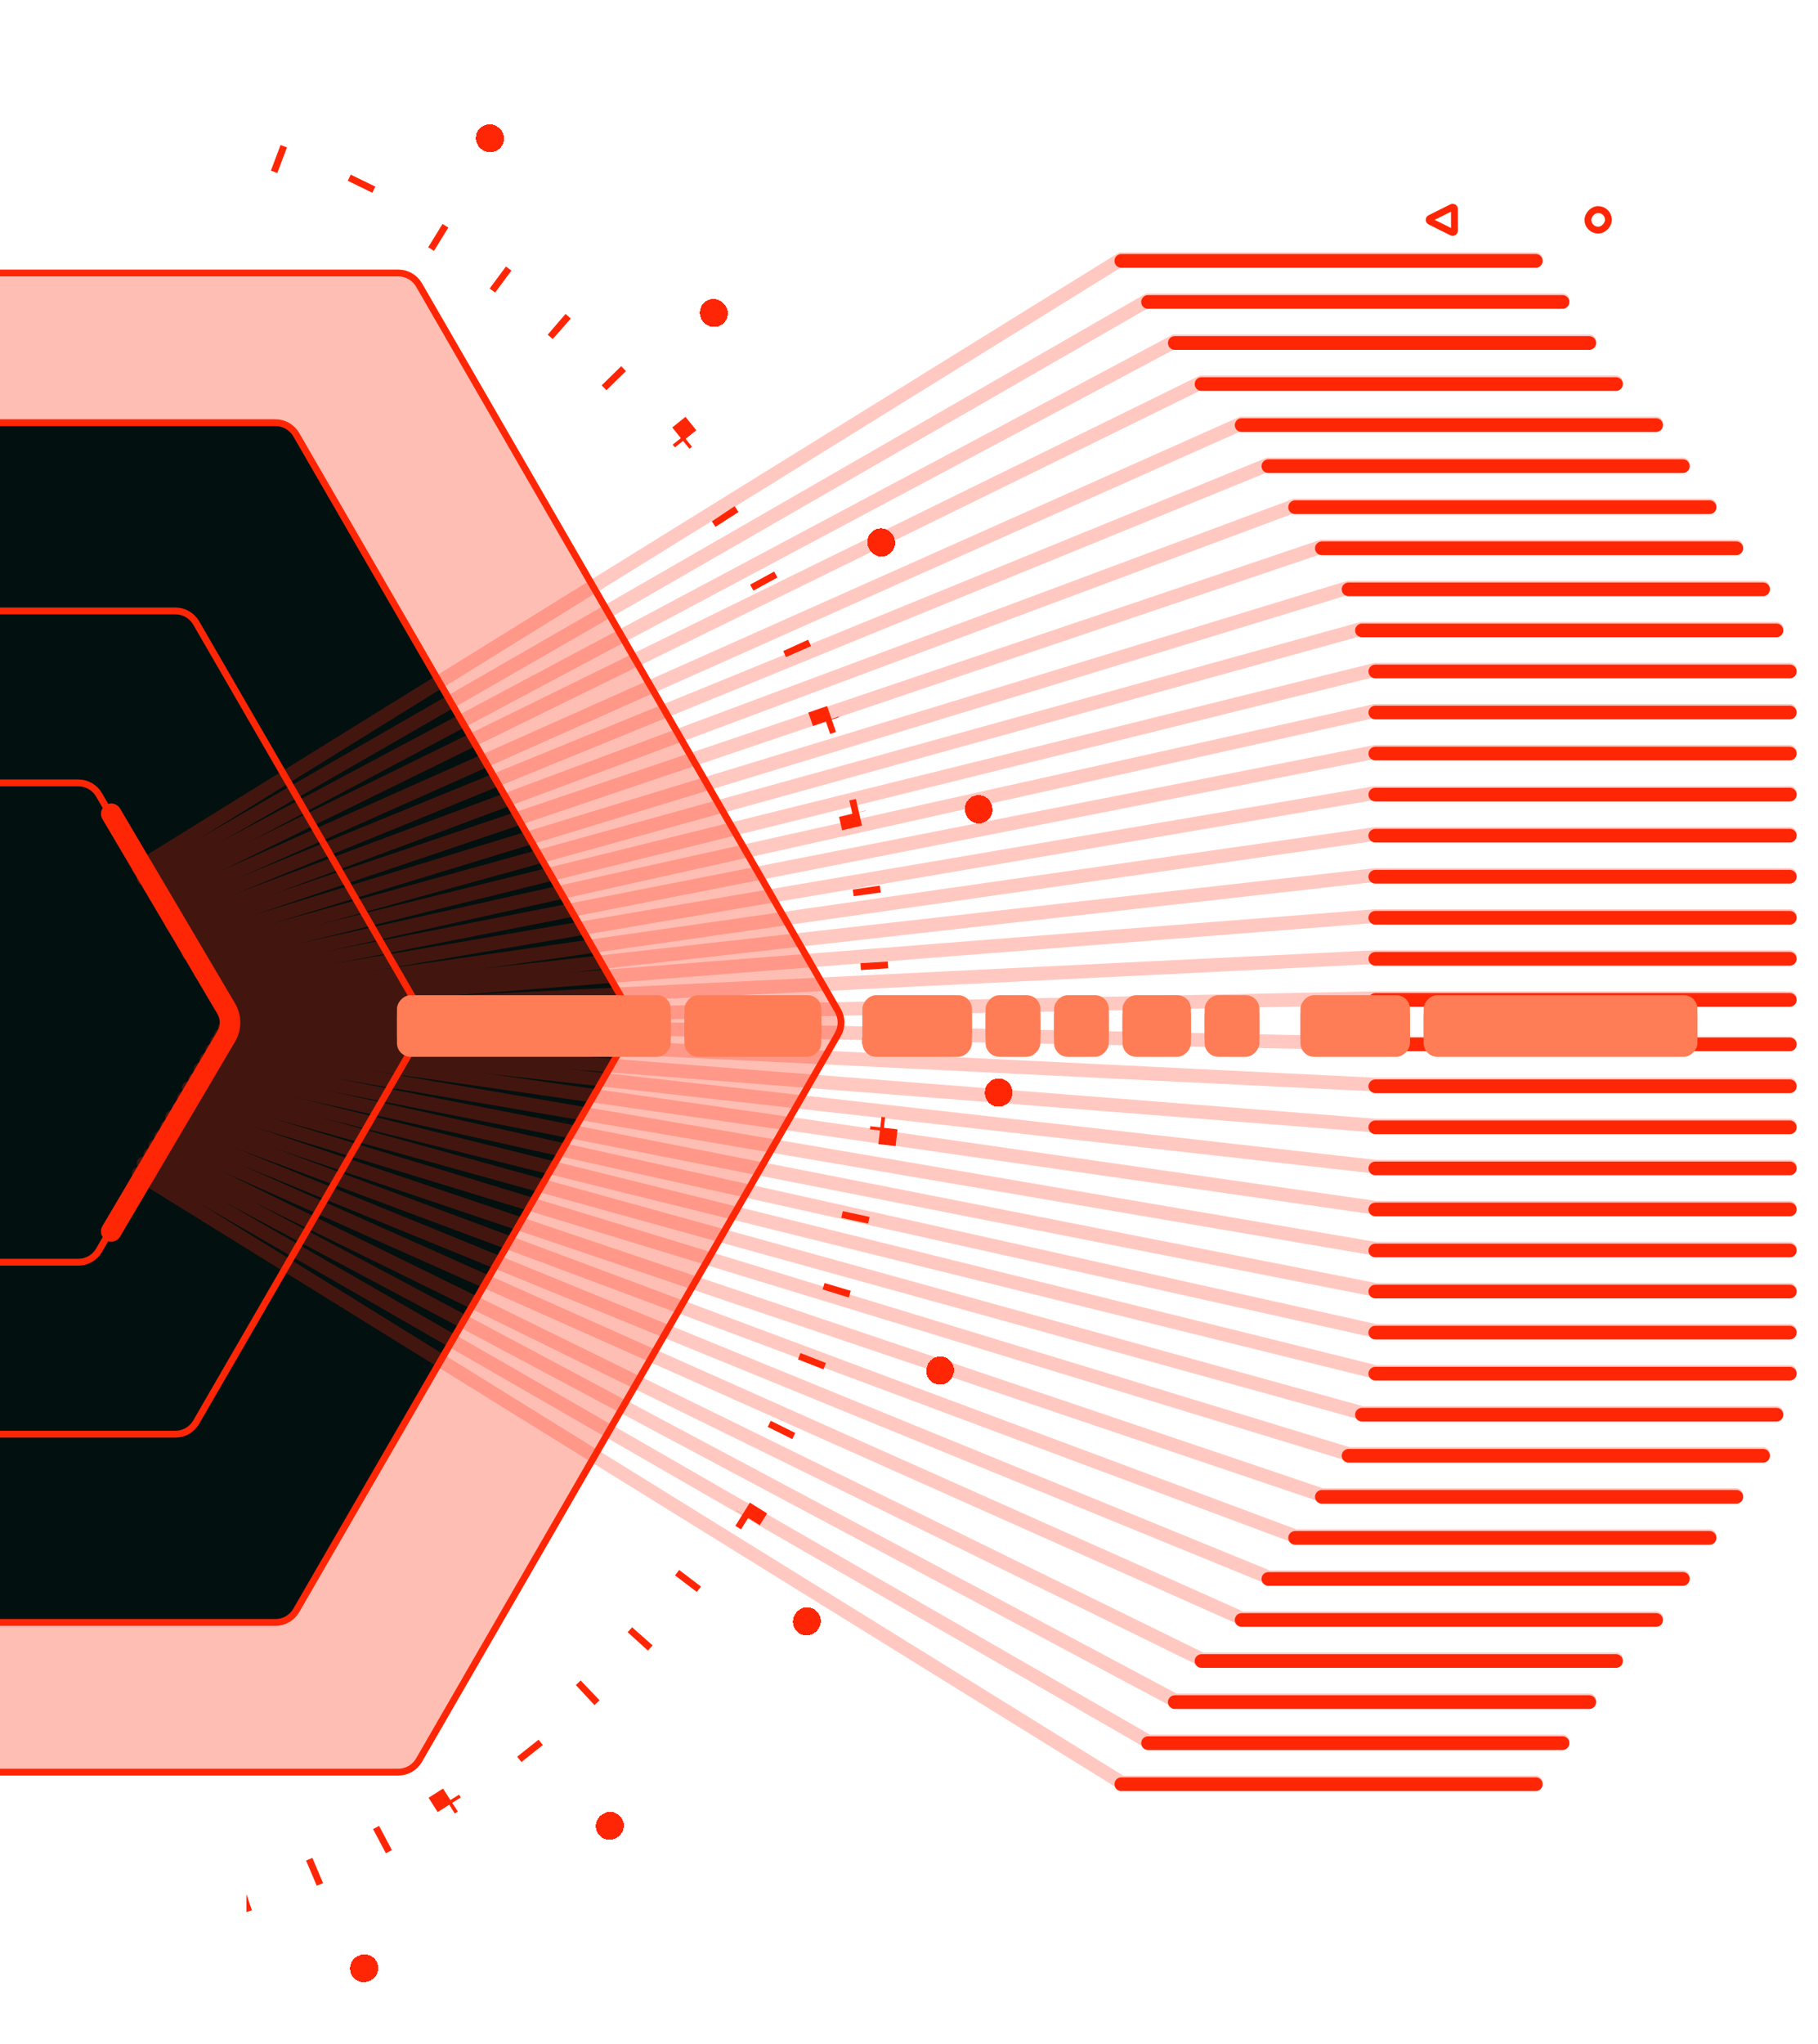 <svg width="258" height="290" viewBox="0 0 258 290" fill="none" xmlns="http://www.w3.org/2000/svg">
<g clip-path="url(#clip0_37_369)">
<path d="M118.901 146.776C119.509 145.724 119.509 144.429 118.901 143.377L59.466 40.431C58.858 39.379 57.736 38.731 56.522 38.731L-62.35 38.731C-63.564 38.731 -64.686 39.379 -65.294 40.431L-124.729 143.377C-125.337 144.429 -125.337 145.724 -124.729 146.776L-65.294 249.722C-64.686 250.774 -63.564 251.422 -62.35 251.422L56.522 251.422C57.736 251.422 58.858 250.774 59.466 249.722L118.901 146.776Z" fill="#FF2606" fill-opacity="0.3" stroke="#FF2606" stroke-width="0.971"/>
<path d="M89.274 146.778C89.882 145.725 89.882 144.428 89.274 143.375L42.043 61.67C41.436 60.619 40.314 59.971 39.1 59.971L-55.37 59.971C-56.584 59.971 -57.705 60.619 -58.313 61.67L-105.543 143.375C-106.152 144.428 -106.152 145.725 -105.543 146.778L-58.313 228.483C-57.705 229.534 -56.584 230.182 -55.37 230.182L39.1 230.182C40.314 230.182 41.436 229.534 42.043 228.483L89.274 146.778Z" fill="#031010" stroke="#FF2606" stroke-width="0.971"/>
<path d="M59.648 146.779C60.257 145.726 60.257 144.427 59.648 143.374L27.838 88.376C27.23 87.326 26.109 86.679 24.895 86.679L-38.736 86.679C-39.95 86.679 -41.072 87.326 -41.679 88.376L-73.489 143.374C-74.098 144.427 -74.098 145.726 -73.489 146.779L-41.679 201.776C-41.072 202.827 -39.95 203.474 -38.736 203.474L24.895 203.474C26.109 203.474 27.23 202.827 27.838 201.776L59.648 146.779Z" fill="#031010" stroke="#FF2606" stroke-width="0.971"/>
<path d="M31.726 146.776C32.333 145.724 32.333 144.429 31.726 143.377L14.057 112.773C13.449 111.721 12.327 111.073 11.113 111.073L-24.225 111.073C-25.44 111.073 -26.562 111.721 -27.169 112.773L-44.838 143.377C-45.446 144.429 -45.446 145.724 -44.838 146.776L-27.169 177.38C-26.562 178.432 -25.44 179.079 -24.225 179.079L11.113 179.079C12.327 179.079 13.449 178.432 14.057 177.38L31.726 146.776Z" fill="#031010" stroke="#FF2606" stroke-width="0.971"/>
<path d="M15.784 115.451L32.102 143.102C32.821 144.32 32.821 145.833 32.102 147.051L15.784 174.702" stroke="#FF2606" stroke-width="2.914" stroke-linecap="round"/>
</g>
<g clip-path="url(#clip1_37_369)">
<g filter="url(#filter0_d_37_369)">
<path d="M-147.398 145.076C-147.398 225.007 -82.602 289.803 -2.671 289.803C77.259 289.803 142.055 225.007 142.055 145.076C142.055 65.146 77.259 0.35 -2.671 0.35C-82.602 0.35 -147.398 65.146 -147.398 145.076Z" stroke="#FF2606" stroke-width="3.885" stroke-linecap="round" stroke-dasharray="0.12 40.31" shape-rendering="crispEdges"/>
</g>
</g>
<g clip-path="url(#clip2_37_369)">
<path d="M-139.384 145.076C-139.384 144.91 -139.384 144.743 -139.383 144.577L-137.441 144.584C-137.424 139.963 -137.167 135.399 -136.683 130.902L-138.615 130.695C-138.579 130.364 -138.542 130.034 -138.504 129.704L-136.574 129.927C-136.047 125.347 -135.282 120.84 -134.294 116.416L-136.19 115.993C-136.118 115.669 -136.044 115.346 -135.97 115.023L-134.077 115.461C-133.041 110.98 -131.774 106.587 -130.29 102.295L-132.126 101.66C-132.018 101.347 -131.909 101.035 -131.798 100.723L-129.967 101.372C-128.435 97.044 -126.681 92.822 -124.72 88.717L-126.472 87.879C-126.329 87.58 -126.186 87.282 -126.041 86.984L-124.294 87.835C-122.287 83.713 -120.069 79.713 -117.656 75.848L-119.303 74.819C-119.128 74.538 -118.951 74.258 -118.774 73.978L-117.134 75.019C-114.68 71.155 -112.029 67.427 -109.196 63.852L-110.718 62.645C-110.513 62.386 -110.306 62.127 -110.099 61.869L-108.585 63.087C-105.719 59.524 -102.67 56.115 -99.452 52.873L-100.831 51.505C-100.597 51.27 -100.363 51.036 -100.128 50.802L-98.76 52.181C-95.518 48.963 -92.109 45.914 -88.546 43.048L-89.764 41.534C-89.506 41.327 -89.247 41.12 -88.988 40.914L-87.781 42.437C-84.206 39.603 -80.478 36.953 -76.614 34.499L-77.655 32.859C-77.375 32.682 -77.095 32.505 -76.814 32.33L-75.785 33.977C-71.92 31.564 -67.919 29.346 -63.798 27.339L-64.649 25.592C-64.351 25.447 -64.053 25.303 -63.754 25.16L-62.916 26.913C-58.811 24.952 -54.589 23.198 -50.261 21.666L-50.91 19.835C-50.598 19.724 -50.286 19.615 -49.973 19.507L-49.338 21.343C-45.046 19.859 -40.653 18.592 -36.172 17.556L-36.609 15.663C-36.287 15.588 -35.964 15.515 -35.64 15.443L-35.217 17.339C-30.793 16.351 -26.286 15.586 -21.706 15.059L-21.929 13.129C-21.599 13.091 -21.269 13.054 -20.938 13.018L-20.73 14.95C-16.234 14.466 -11.67 14.209 -7.049 14.192L-7.056 12.249C-6.889 12.249 -6.723 12.248 -6.556 12.248C-6.39 12.248 -6.224 12.249 -6.057 12.249L-6.064 14.192C-1.443 14.209 3.121 14.466 7.617 14.95L7.825 13.018C8.156 13.054 8.486 13.091 8.816 13.129L8.593 15.059C13.173 15.586 17.68 16.351 22.104 17.339L22.527 15.443C22.851 15.515 23.174 15.588 23.497 15.663L23.059 17.556C27.54 18.592 31.933 19.859 36.225 21.343L36.86 19.507C37.173 19.615 37.485 19.724 37.797 19.835L37.148 21.666C41.476 23.198 45.699 24.952 49.803 26.913L50.641 25.16C50.94 25.303 51.238 25.447 51.536 25.592L50.685 27.339C54.806 29.346 58.807 31.564 62.672 33.977L63.701 32.33C63.982 32.505 64.262 32.682 64.542 32.859L63.501 34.499C67.365 36.953 71.093 39.603 74.668 42.437L75.875 40.914C76.134 41.12 76.393 41.327 76.651 41.534L75.433 43.048C78.996 45.914 82.405 48.963 85.647 52.181L87.015 50.802C87.25 51.036 87.484 51.27 87.718 51.505L86.339 52.873C89.557 56.115 92.606 59.524 95.472 63.087L96.986 61.869C97.193 62.127 97.4 62.386 97.606 62.645L96.083 63.852C98.916 67.427 101.567 71.155 104.021 75.019L105.661 73.978C105.838 74.258 106.015 74.538 106.19 74.819L104.543 75.848C106.956 79.713 109.174 83.713 111.181 87.835L112.928 86.984C113.073 87.282 113.217 87.58 113.359 87.879L111.607 88.717C113.568 92.822 115.322 97.044 116.854 101.372L118.685 100.723C118.796 101.035 118.905 101.347 119.013 101.66L117.177 102.295C118.661 106.587 119.928 110.98 120.964 115.461L122.857 115.023C122.932 115.346 123.005 115.669 123.077 115.993L121.181 116.416C122.169 120.84 122.934 125.347 123.461 129.927L125.391 129.704C125.429 130.034 125.466 130.364 125.502 130.695L123.57 130.903C124.054 135.399 124.311 139.963 124.328 144.584L126.271 144.577C126.271 144.744 126.271 144.91 126.271 145.076C126.271 145.243 126.271 145.409 126.271 145.576L124.328 145.569C124.311 150.19 124.054 154.754 123.57 159.25L125.502 159.458C125.466 159.789 125.429 160.119 125.391 160.449L123.461 160.226C122.934 164.806 122.169 169.313 121.181 173.736L123.077 174.16C123.005 174.484 122.932 174.807 122.857 175.129L120.964 174.692C119.928 179.173 118.661 183.566 117.177 187.858L119.013 188.493C118.905 188.806 118.796 189.118 118.685 189.43L116.854 188.781C115.322 193.109 113.568 197.331 111.607 201.436L113.359 202.274C113.217 202.573 113.073 202.871 112.928 203.169L111.181 202.318C109.174 206.439 106.956 210.44 104.543 214.305L106.19 215.334C106.015 215.615 105.838 215.895 105.661 216.175L104.021 215.134C101.567 218.998 98.916 222.726 96.083 226.301L97.606 227.508C97.4 227.767 97.193 228.026 96.986 228.284L95.472 227.066C92.606 230.629 89.557 234.038 86.339 237.28L87.718 238.648C87.484 238.883 87.25 239.117 87.015 239.351L85.647 237.972C82.405 241.189 78.996 244.239 75.433 247.105L76.651 248.619C76.393 248.826 76.134 249.033 75.875 249.238L74.668 247.716C71.093 250.549 67.365 253.2 63.501 255.654L64.542 257.294C64.262 257.471 63.982 257.648 63.701 257.823L62.672 256.176C58.807 258.589 54.806 260.807 50.685 262.814L51.536 264.561C51.238 264.706 50.94 264.849 50.641 264.992L49.803 263.24C45.699 265.201 41.476 266.955 37.148 268.487L37.797 270.318C37.485 270.429 37.173 270.538 36.86 270.646L36.225 268.81C31.933 270.294 27.54 271.561 23.059 272.597L23.497 274.49C23.174 274.564 22.851 274.638 22.527 274.71L22.104 272.814C17.68 273.802 13.173 274.567 8.593 275.094L8.816 277.024C8.486 277.062 8.156 277.099 7.825 277.135L7.617 275.203C3.121 275.687 -1.443 275.944 -6.064 275.961L-6.057 277.903C-6.224 277.904 -6.39 277.904 -6.556 277.904C-6.723 277.904 -6.889 277.904 -7.056 277.903L-7.049 275.961C-11.67 275.944 -16.234 275.687 -20.73 275.203L-20.938 277.135C-21.073 277.12 -21.209 277.105 -21.344 277.09C-21.539 277.069 -21.734 277.047 -21.929 277.024L-21.706 275.094C-26.286 274.567 -30.793 273.802 -35.217 272.814L-35.64 274.71C-35.964 274.638 -36.287 274.564 -36.609 274.49L-36.172 272.597C-40.653 271.561 -45.046 270.294 -49.338 268.81L-49.973 270.646C-50.286 270.538 -50.598 270.429 -50.91 270.318L-50.261 268.487C-54.589 266.955 -58.811 265.201 -62.916 263.24L-63.754 264.992C-64.053 264.849 -64.351 264.706 -64.649 264.561L-63.798 262.814C-67.919 260.807 -71.92 258.589 -75.785 256.176L-76.814 257.823C-77.095 257.648 -77.375 257.471 -77.655 257.294L-76.614 255.654C-80.478 253.2 -84.206 250.549 -87.781 247.716L-88.988 249.238C-89.247 249.033 -89.506 248.826 -89.764 248.619L-88.546 247.105C-92.109 244.239 -95.518 241.189 -98.76 237.972L-100.128 239.351C-100.363 239.117 -100.597 238.883 -100.831 238.648L-99.452 237.28C-102.669 234.038 -105.719 230.629 -108.585 227.066L-110.099 228.284C-110.306 228.026 -110.513 227.767 -110.718 227.508L-109.196 226.301C-112.029 222.726 -114.68 218.998 -117.134 215.134L-118.774 216.175C-118.951 215.895 -119.128 215.615 -119.303 215.334L-117.656 214.305C-120.069 210.44 -122.287 206.439 -124.294 202.318L-126.041 203.169C-126.186 202.871 -126.329 202.573 -126.472 202.274L-124.72 201.436C-126.681 197.331 -128.435 193.109 -129.967 188.781L-131.798 189.43C-131.909 189.118 -132.018 188.806 -132.126 188.493L-130.29 187.858C-131.774 183.566 -133.041 179.173 -134.077 174.692L-135.97 175.129C-136.001 174.992 -136.033 174.855 -136.064 174.718C-136.107 174.532 -136.149 174.346 -136.19 174.16L-134.294 173.736C-135.282 169.313 -136.047 164.806 -136.574 160.226L-138.504 160.449C-138.542 160.119 -138.579 159.789 -138.615 159.458L-136.683 159.25C-137.167 154.754 -137.424 150.19 -137.441 145.569L-139.383 145.576C-139.384 145.409 -139.384 145.243 -139.384 145.076Z" stroke="#FF2606" stroke-width="3.885" stroke-dasharray="0.97 13.6"/>
<mask id="path-8-inside-1_37_369" fill="white">
<rect width="3.885" height="3.885" rx="0.486" transform="matrix(-1 0 0 1 83.048 29.247)"/>
</mask>
<rect width="3.885" height="3.885" rx="0.486" transform="matrix(-1 0 0 1 83.048 29.247)" stroke="white" stroke-width="1.943" mask="url(#path-8-inside-1_37_369)"/>
<mask id="path-9-inside-2_37_369" fill="white">
<rect width="3.885" height="3.885" rx="0.486" transform="matrix(-1 0 0 1 77.22 29.247)"/>
</mask>
<rect width="3.885" height="3.885" rx="0.486" transform="matrix(-1 0 0 1 77.22 29.247)" fill="white" stroke="white" stroke-width="1.943" mask="url(#path-9-inside-2_37_369)"/>
<path d="M85.425 31.407L88.524 32.956C88.686 33.037 88.876 32.919 88.876 32.739V31.189V29.64C88.876 29.459 88.686 29.342 88.524 29.422L85.425 30.972C85.246 31.062 85.246 31.317 85.425 31.407Z" fill="white" stroke="white" stroke-width="0.971"/>
</g>
<g style="mix-blend-mode:hard-light" opacity="0.25" filter="url(#filter1_df_37_369)">
<path d="M217.949 37.017H159.129L19.669 123.416" stroke="#FF2606" stroke-width="1.943" stroke-linecap="round"/>
<path d="M217.949 253.136H159.129L19.669 166.737" stroke="#FF2606" stroke-width="1.943" stroke-linecap="round"/>
<path d="M254 141.861H195.18L32.595 145.137" stroke="#FF2606" stroke-width="1.943" stroke-linecap="round"/>
<path d="M254 148.292H195.18L32.595 145.016" stroke="#FF2606" stroke-width="1.943" stroke-linecap="round"/>
<path d="M254 136.036H195.18L31.884 144.045" stroke="#FF2606" stroke-width="1.943" stroke-linecap="round"/>
<path d="M254 154.117H195.18L31.884 146.108" stroke="#FF2606" stroke-width="1.943" stroke-linecap="round"/>
<path d="M254 130.212H195.18L31.409 143.074" stroke="#FF2606" stroke-width="1.943" stroke-linecap="round"/>
<path d="M254 159.941H195.18L31.409 147.079" stroke="#FF2606" stroke-width="1.943" stroke-linecap="round"/>
<path d="M254 124.387H195.18L31.291 142.832" stroke="#FF2606" stroke-width="1.943" stroke-linecap="round"/>
<path d="M254 165.766H195.18L31.291 147.321" stroke="#FF2606" stroke-width="1.943" stroke-linecap="round"/>
<path d="M254 118.562H195.18L30.817 142.103" stroke="#FF2606" stroke-width="1.943" stroke-linecap="round"/>
<path d="M254 171.591H195.18L30.817 148.049" stroke="#FF2606" stroke-width="1.943" stroke-linecap="round"/>
<path d="M254 112.738H195.18L30.105 140.89" stroke="#FF2606" stroke-width="1.943" stroke-linecap="round"/>
<path d="M254 177.415H195.18L30.105 149.263" stroke="#FF2606" stroke-width="1.943" stroke-linecap="round"/>
<path d="M254 106.913H195.18L29.275 139.555" stroke="#FF2606" stroke-width="1.943" stroke-linecap="round"/>
<path d="M254 183.24H195.18L29.275 150.598" stroke="#FF2606" stroke-width="1.943" stroke-linecap="round"/>
<path d="M254 101.088H195.18L28.445 138.22" stroke="#FF2606" stroke-width="1.943" stroke-linecap="round"/>
<path d="M254 189.065H195.18L28.445 151.933" stroke="#FF2606" stroke-width="1.943" stroke-linecap="round"/>
<path d="M254 95.264H195.18L27.733 136.764" stroke="#FF2606" stroke-width="1.943" stroke-linecap="round"/>
<path d="M254 194.889H195.18L27.733 153.389" stroke="#FF2606" stroke-width="1.943" stroke-linecap="round"/>
<path d="M252.103 89.439H193.283L26.785 135.551" stroke="#FF2606" stroke-width="1.943" stroke-linecap="round"/>
<path d="M252.103 200.714H193.283L26.785 154.602" stroke="#FF2606" stroke-width="1.943" stroke-linecap="round"/>
<path d="M250.205 83.614H191.385L26.073 134.095" stroke="#FF2606" stroke-width="1.943" stroke-linecap="round"/>
<path d="M250.205 206.539H191.385L26.073 156.058" stroke="#FF2606" stroke-width="1.943" stroke-linecap="round"/>
<path d="M246.41 77.79H187.59L25.361 132.638" stroke="#FF2606" stroke-width="1.943" stroke-linecap="round"/>
<path d="M246.41 212.363H187.59L25.361 157.514" stroke="#FF2606" stroke-width="1.943" stroke-linecap="round"/>
<path d="M242.615 71.965H183.796L24.413 131.425" stroke="#FF2606" stroke-width="1.943" stroke-linecap="round"/>
<path d="M242.615 218.188H183.796L24.413 158.728" stroke="#FF2606" stroke-width="1.943" stroke-linecap="round"/>
<path d="M238.821 66.14H180.001L23.701 129.969" stroke="#FF2606" stroke-width="1.943" stroke-linecap="round"/>
<path d="M238.821 224.013H180.001L23.701 160.184" stroke="#FF2606" stroke-width="1.943" stroke-linecap="round"/>
<path d="M235.026 60.316H176.206L22.871 128.634" stroke="#FF2606" stroke-width="1.943" stroke-linecap="round"/>
<path d="M235.026 229.837H176.206L22.871 161.519" stroke="#FF2606" stroke-width="1.943" stroke-linecap="round"/>
<path d="M229.333 54.491H170.514L22.041 127.299" stroke="#FF2606" stroke-width="1.943" stroke-linecap="round"/>
<path d="M229.333 235.662H170.514L22.041 162.854" stroke="#FF2606" stroke-width="1.943" stroke-linecap="round"/>
<path d="M225.539 48.666H166.719L21.329 126.086" stroke="#FF2606" stroke-width="1.943" stroke-linecap="round"/>
<path d="M225.539 241.486H166.719L21.329 164.067" stroke="#FF2606" stroke-width="1.943" stroke-linecap="round"/>
<path d="M221.744 42.842H162.924L20.381 124.872" stroke="#FF2606" stroke-width="1.943" stroke-linecap="round"/>
<path d="M221.744 247.311H162.924L20.381 165.281" stroke="#FF2606" stroke-width="1.943" stroke-linecap="round"/>
</g>
<g filter="url(#filter2_d_37_369)">
<path d="M217.949 253.136H159.129" stroke="#FF2606" stroke-width="1.943" stroke-linecap="round"/>
<path d="M217.949 37.017H159.129" stroke="#FF2606" stroke-width="1.943" stroke-linecap="round"/>
<path d="M254 154.117H195.18" stroke="#FF2606" stroke-width="1.943" stroke-linecap="round"/>
<path d="M254 148.171H195.18" stroke="#FF2606" stroke-width="1.943" stroke-linecap="round"/>
<path d="M254 159.941H195.18" stroke="#FF2606" stroke-width="1.943" stroke-linecap="round"/>
<path d="M254 130.212H195.18" stroke="#FF2606" stroke-width="1.943" stroke-linecap="round"/>
<path d="M254 136.036H195.18" stroke="#FF2606" stroke-width="1.943" stroke-linecap="round"/>
<path d="M254 141.861H195.18" stroke="#FF2606" stroke-width="1.943" stroke-linecap="round"/>
<path d="M254 165.766H195.18" stroke="#FF2606" stroke-width="1.943" stroke-linecap="round"/>
<path d="M254 124.387H195.18" stroke="#FF2606" stroke-width="1.943" stroke-linecap="round"/>
<path d="M254 171.591H195.18" stroke="#FF2606" stroke-width="1.943" stroke-linecap="round"/>
<path d="M254 118.562H195.18" stroke="#FF2606" stroke-width="1.943" stroke-linecap="round"/>
<path d="M254 177.415H195.18" stroke="#FF2606" stroke-width="1.943" stroke-linecap="round"/>
<path d="M254 112.738H195.18" stroke="#FF2606" stroke-width="1.943" stroke-linecap="round"/>
<path d="M254 183.24H195.18" stroke="#FF2606" stroke-width="1.943" stroke-linecap="round"/>
<path d="M254 106.913H195.18" stroke="#FF2606" stroke-width="1.943" stroke-linecap="round"/>
<path d="M254 189.065H195.18" stroke="#FF2606" stroke-width="1.943" stroke-linecap="round"/>
<path d="M254 101.088H195.18" stroke="#FF2606" stroke-width="1.943" stroke-linecap="round"/>
<path d="M254 194.889H195.18" stroke="#FF2606" stroke-width="1.943" stroke-linecap="round"/>
<path d="M254 95.264H195.18" stroke="#FF2606" stroke-width="1.943" stroke-linecap="round"/>
<path d="M252.103 200.714H193.283" stroke="#FF2606" stroke-width="1.943" stroke-linecap="round"/>
<path d="M252.103 89.439H193.283" stroke="#FF2606" stroke-width="1.943" stroke-linecap="round"/>
<path d="M250.205 206.539H191.385" stroke="#FF2606" stroke-width="1.943" stroke-linecap="round"/>
<path d="M250.205 83.614H191.385" stroke="#FF2606" stroke-width="1.943" stroke-linecap="round"/>
<path d="M246.41 212.363H187.59" stroke="#FF2606" stroke-width="1.943" stroke-linecap="round"/>
<path d="M246.41 77.79H187.59" stroke="#FF2606" stroke-width="1.943" stroke-linecap="round"/>
<path d="M242.615 218.188H183.796" stroke="#FF2606" stroke-width="1.943" stroke-linecap="round"/>
<path d="M242.615 71.965H183.796" stroke="#FF2606" stroke-width="1.943" stroke-linecap="round"/>
<path d="M238.821 224.013H180.001" stroke="#FF2606" stroke-width="1.943" stroke-linecap="round"/>
<path d="M238.821 66.14H180.001" stroke="#FF2606" stroke-width="1.943" stroke-linecap="round"/>
<path d="M235.026 229.837H176.206" stroke="#FF2606" stroke-width="1.943" stroke-linecap="round"/>
<path d="M235.026 60.316H176.206" stroke="#FF2606" stroke-width="1.943" stroke-linecap="round"/>
<path d="M229.333 235.662H170.514" stroke="#FF2606" stroke-width="1.943" stroke-linecap="round"/>
<path d="M229.333 54.491H170.514" stroke="#FF2606" stroke-width="1.943" stroke-linecap="round"/>
<path d="M225.539 241.486H166.719" stroke="#FF2606" stroke-width="1.943" stroke-linecap="round"/>
<path d="M225.539 48.666H166.719" stroke="#FF2606" stroke-width="1.943" stroke-linecap="round"/>
<path d="M221.744 247.311H162.924" stroke="#FF2606" stroke-width="1.943" stroke-linecap="round"/>
<path d="M221.744 42.842H162.924" stroke="#FF2606" stroke-width="1.943" stroke-linecap="round"/>
</g>
<g filter="url(#filter3_d_37_369)">
<rect width="15.541" height="7.771" rx="1.943" transform="matrix(-1 0 0 1 137.927 141.191)" fill="#FE7D56"/>
<rect width="7.771" height="7.771" rx="1.943" transform="matrix(-1 0 0 1 147.641 141.191)" fill="#FE7D56"/>
<rect width="38.853" height="7.771" rx="1.943" transform="matrix(-1 0 0 1 95.189 141.191)" fill="#FE7D56"/>
<rect width="38.853" height="7.771" rx="1.943" transform="matrix(-1 0 0 1 240.887 141.191)" fill="#FE7D56"/>
<rect width="19.426" height="7.771" rx="1.943" transform="matrix(-1 0 0 1 116.558 141.191)" fill="#FE7D56"/>
<rect width="15.541" height="7.771" rx="1.943" transform="matrix(-1 0 0 1 200.092 141.191)" fill="#FE7D56"/>
<rect width="7.771" height="7.771" rx="1.943" transform="matrix(-1 0 0 1 157.354 141.191)" fill="#FE7D56"/>
<rect width="9.713" height="7.771" rx="1.943" transform="matrix(-1 0 0 1 169.01 141.191)" fill="#FE7D56"/>
<rect width="7.771" height="7.771" rx="1.943" transform="matrix(-1 0 0 1 178.723 141.191)" fill="#FE7D56"/>
</g>
<g filter="url(#filter4_f_37_369)">
<rect width="15.541" height="7.771" rx="1.943" transform="matrix(-1 0 0 1 137.927 141.191)" fill="#FE7D56"/>
<rect width="7.771" height="7.771" rx="1.943" transform="matrix(-1 0 0 1 147.641 141.191)" fill="#FE7D56"/>
<rect width="38.853" height="7.771" rx="1.943" transform="matrix(-1 0 0 1 95.189 141.191)" fill="#FE7D56"/>
<rect width="38.853" height="7.771" rx="1.943" transform="matrix(-1 0 0 1 240.887 141.191)" fill="#FE7D56"/>
<rect width="19.426" height="7.771" rx="1.943" transform="matrix(-1 0 0 1 116.558 141.191)" fill="#FE7D56"/>
<rect width="15.541" height="7.771" rx="1.943" transform="matrix(-1 0 0 1 200.092 141.191)" fill="#FE7D56"/>
<rect width="7.771" height="7.771" rx="1.943" transform="matrix(-1 0 0 1 157.354 141.191)" fill="#FE7D56"/>
<rect width="9.713" height="7.771" rx="1.943" transform="matrix(-1 0 0 1 169.01 141.191)" fill="#FE7D56"/>
<rect width="7.771" height="7.771" rx="1.943" transform="matrix(-1 0 0 1 178.723 141.191)" fill="#FE7D56"/>
</g>
<mask id="path-105-inside-3_37_369" fill="white">
<rect width="3.885" height="3.885" rx="0.486" transform="matrix(-1 0 0 1 200.577 29.247)"/>
</mask>
<rect width="3.885" height="3.885" rx="0.486" transform="matrix(-1 0 0 1 200.577 29.247)" stroke="#FF2606" stroke-width="1.943" mask="url(#path-105-inside-3_37_369)"/>
<rect x="-0.486" y="0.486" width="2.914" height="2.914" rx="1.457" transform="matrix(-1 0 0 1 227.774 29.247)" stroke="#FF2606" stroke-width="0.971"/>
<path d="M202.954 31.407L206.054 32.956C206.215 33.037 206.405 32.919 206.405 32.739V31.189V29.64C206.405 29.459 206.215 29.342 206.054 29.422L202.954 30.972C202.775 31.062 202.775 31.317 202.954 31.407Z" stroke="#FF2606" stroke-width="0.971"/>
<mask id="path-108-inside-4_37_369" fill="white">
<rect width="3.885" height="3.885" rx="0.486" transform="matrix(-1 0 0 1 222.918 257.021)"/>
</mask>
<rect width="3.885" height="3.885" rx="0.486" transform="matrix(-1 0 0 1 222.918 257.021)" stroke="white" stroke-width="1.943" mask="url(#path-108-inside-4_37_369)"/>
<mask id="path-109-inside-5_37_369" fill="white">
<rect width="3.885" height="3.885" rx="0.486" transform="matrix(-1 0 0 1 217.09 257.021)"/>
</mask>
<rect width="3.885" height="3.885" rx="0.486" transform="matrix(-1 0 0 1 217.09 257.021)" fill="white" stroke="white" stroke-width="1.943" mask="url(#path-109-inside-5_37_369)"/>
<path d="M225.295 259.181L228.394 260.731C228.556 260.811 228.746 260.694 228.746 260.513V258.964V257.414C228.746 257.233 228.556 257.116 228.394 257.197L225.295 258.746C225.116 258.836 225.116 259.091 225.295 259.181Z" fill="white" stroke="white" stroke-width="0.971"/>
<defs>
<filter id="filter0_d_37_369" x="-152.254" y="-4.507" width="299.166" height="299.166" filterUnits="userSpaceOnUse" color-interpolation-filters="sRGB">
<feFlood flood-opacity="0" result="BackgroundImageFix"/>
<feColorMatrix in="SourceAlpha" type="matrix" values="0 0 0 0 0 0 0 0 0 0 0 0 0 0 0 0 0 0 127 0" result="hardAlpha"/>
<feOffset/>
<feGaussianBlur stdDeviation="1.457"/>
<feComposite in2="hardAlpha" operator="out"/>
<feColorMatrix type="matrix" values="0 0 0 0 1 0 0 0 0 0.149 0 0 0 0 0.024 0 0 0 1 0"/>
<feBlend mode="normal" in2="BackgroundImageFix" result="effect1_dropShadow_37_369"/>
<feBlend mode="normal" in="SourceGraphic" in2="effect1_dropShadow_37_369" result="shape"/>
</filter>
<filter id="filter1_df_37_369" x="15.784" y="32.889" width="242.102" height="223.889" filterUnits="userSpaceOnUse" color-interpolation-filters="sRGB">
<feFlood flood-opacity="0" result="BackgroundImageFix"/>
<feColorMatrix in="SourceAlpha" type="matrix" values="0 0 0 0 0 0 0 0 0 0 0 0 0 0 0 0 0 0 127 0" result="hardAlpha"/>
<feOffset dy="-0.243"/>
<feGaussianBlur stdDeviation="1.457"/>
<feComposite in2="hardAlpha" operator="out"/>
<feColorMatrix type="matrix" values="0 0 0 0 1 0 0 0 0 0.494 0 0 0 0 0.337 0 0 0 1 0"/>
<feBlend mode="normal" in2="BackgroundImageFix" result="effect1_dropShadow_37_369"/>
<feBlend mode="normal" in="SourceGraphic" in2="effect1_dropShadow_37_369" result="shape"/>
<feGaussianBlur stdDeviation="0.486" result="effect2_foregroundBlur_37_369"/>
</filter>
<filter id="filter2_d_37_369" x="155.729" y="33.618" width="101.67" height="222.918" filterUnits="userSpaceOnUse" color-interpolation-filters="sRGB">
<feFlood flood-opacity="0" result="BackgroundImageFix"/>
<feColorMatrix in="SourceAlpha" type="matrix" values="0 0 0 0 0 0 0 0 0 0 0 0 0 0 0 0 0 0 127 0" result="hardAlpha"/>
<feOffset/>
<feGaussianBlur stdDeviation="1.214"/>
<feComposite in2="hardAlpha" operator="out"/>
<feColorMatrix type="matrix" values="0 0 0 0 1 0 0 0 0 0.149 0 0 0 0 0.024 0 0 0 0.5 0"/>
<feBlend mode="normal" in2="BackgroundImageFix" result="effect1_dropShadow_37_369"/>
<feBlend mode="normal" in="SourceGraphic" in2="effect1_dropShadow_37_369" result="shape"/>
</filter>
<filter id="filter3_d_37_369" x="55.365" y="141.191" width="186.493" height="9.713" filterUnits="userSpaceOnUse" color-interpolation-filters="sRGB">
<feFlood flood-opacity="0" result="BackgroundImageFix"/>
<feColorMatrix in="SourceAlpha" type="matrix" values="0 0 0 0 0 0 0 0 0 0 0 0 0 0 0 0 0 0 127 0" result="hardAlpha"/>
<feOffset dy="0.971"/>
<feGaussianBlur stdDeviation="0.486"/>
<feComposite in2="hardAlpha" operator="out"/>
<feColorMatrix type="matrix" values="0 0 0 0 0 0 0 0 0 0 0 0 0 0 0 0 0 0 0.25 0"/>
<feBlend mode="normal" in2="BackgroundImageFix" result="effect1_dropShadow_37_369"/>
<feBlend mode="normal" in="SourceGraphic" in2="effect1_dropShadow_37_369" result="shape"/>
</filter>
<filter id="filter4_f_37_369" x="50.509" y="135.363" width="196.206" height="19.426" filterUnits="userSpaceOnUse" color-interpolation-filters="sRGB">
<feFlood flood-opacity="0" result="BackgroundImageFix"/>
<feBlend mode="normal" in="SourceGraphic" in2="BackgroundImageFix" result="shape"/>
<feGaussianBlur stdDeviation="2.914" result="effect1_foregroundBlur_37_369"/>
</filter>
<clipPath id="clip0_37_369">
<rect width="120.444" height="246.715" fill="white" transform="matrix(-1 0 0 1 120.444 21.719)"/>
</clipPath>
<clipPath id="clip1_37_369">
<rect width="99.317" height="289.453" fill="white" transform="matrix(-1 0 0 1 144.241 0.35)"/>
</clipPath>
<clipPath id="clip2_37_369">
<rect width="97.132" height="261.771" fill="white" transform="matrix(-1 0 0 1 132.099 14.191)"/>
</clipPath>
</defs>
</svg>
